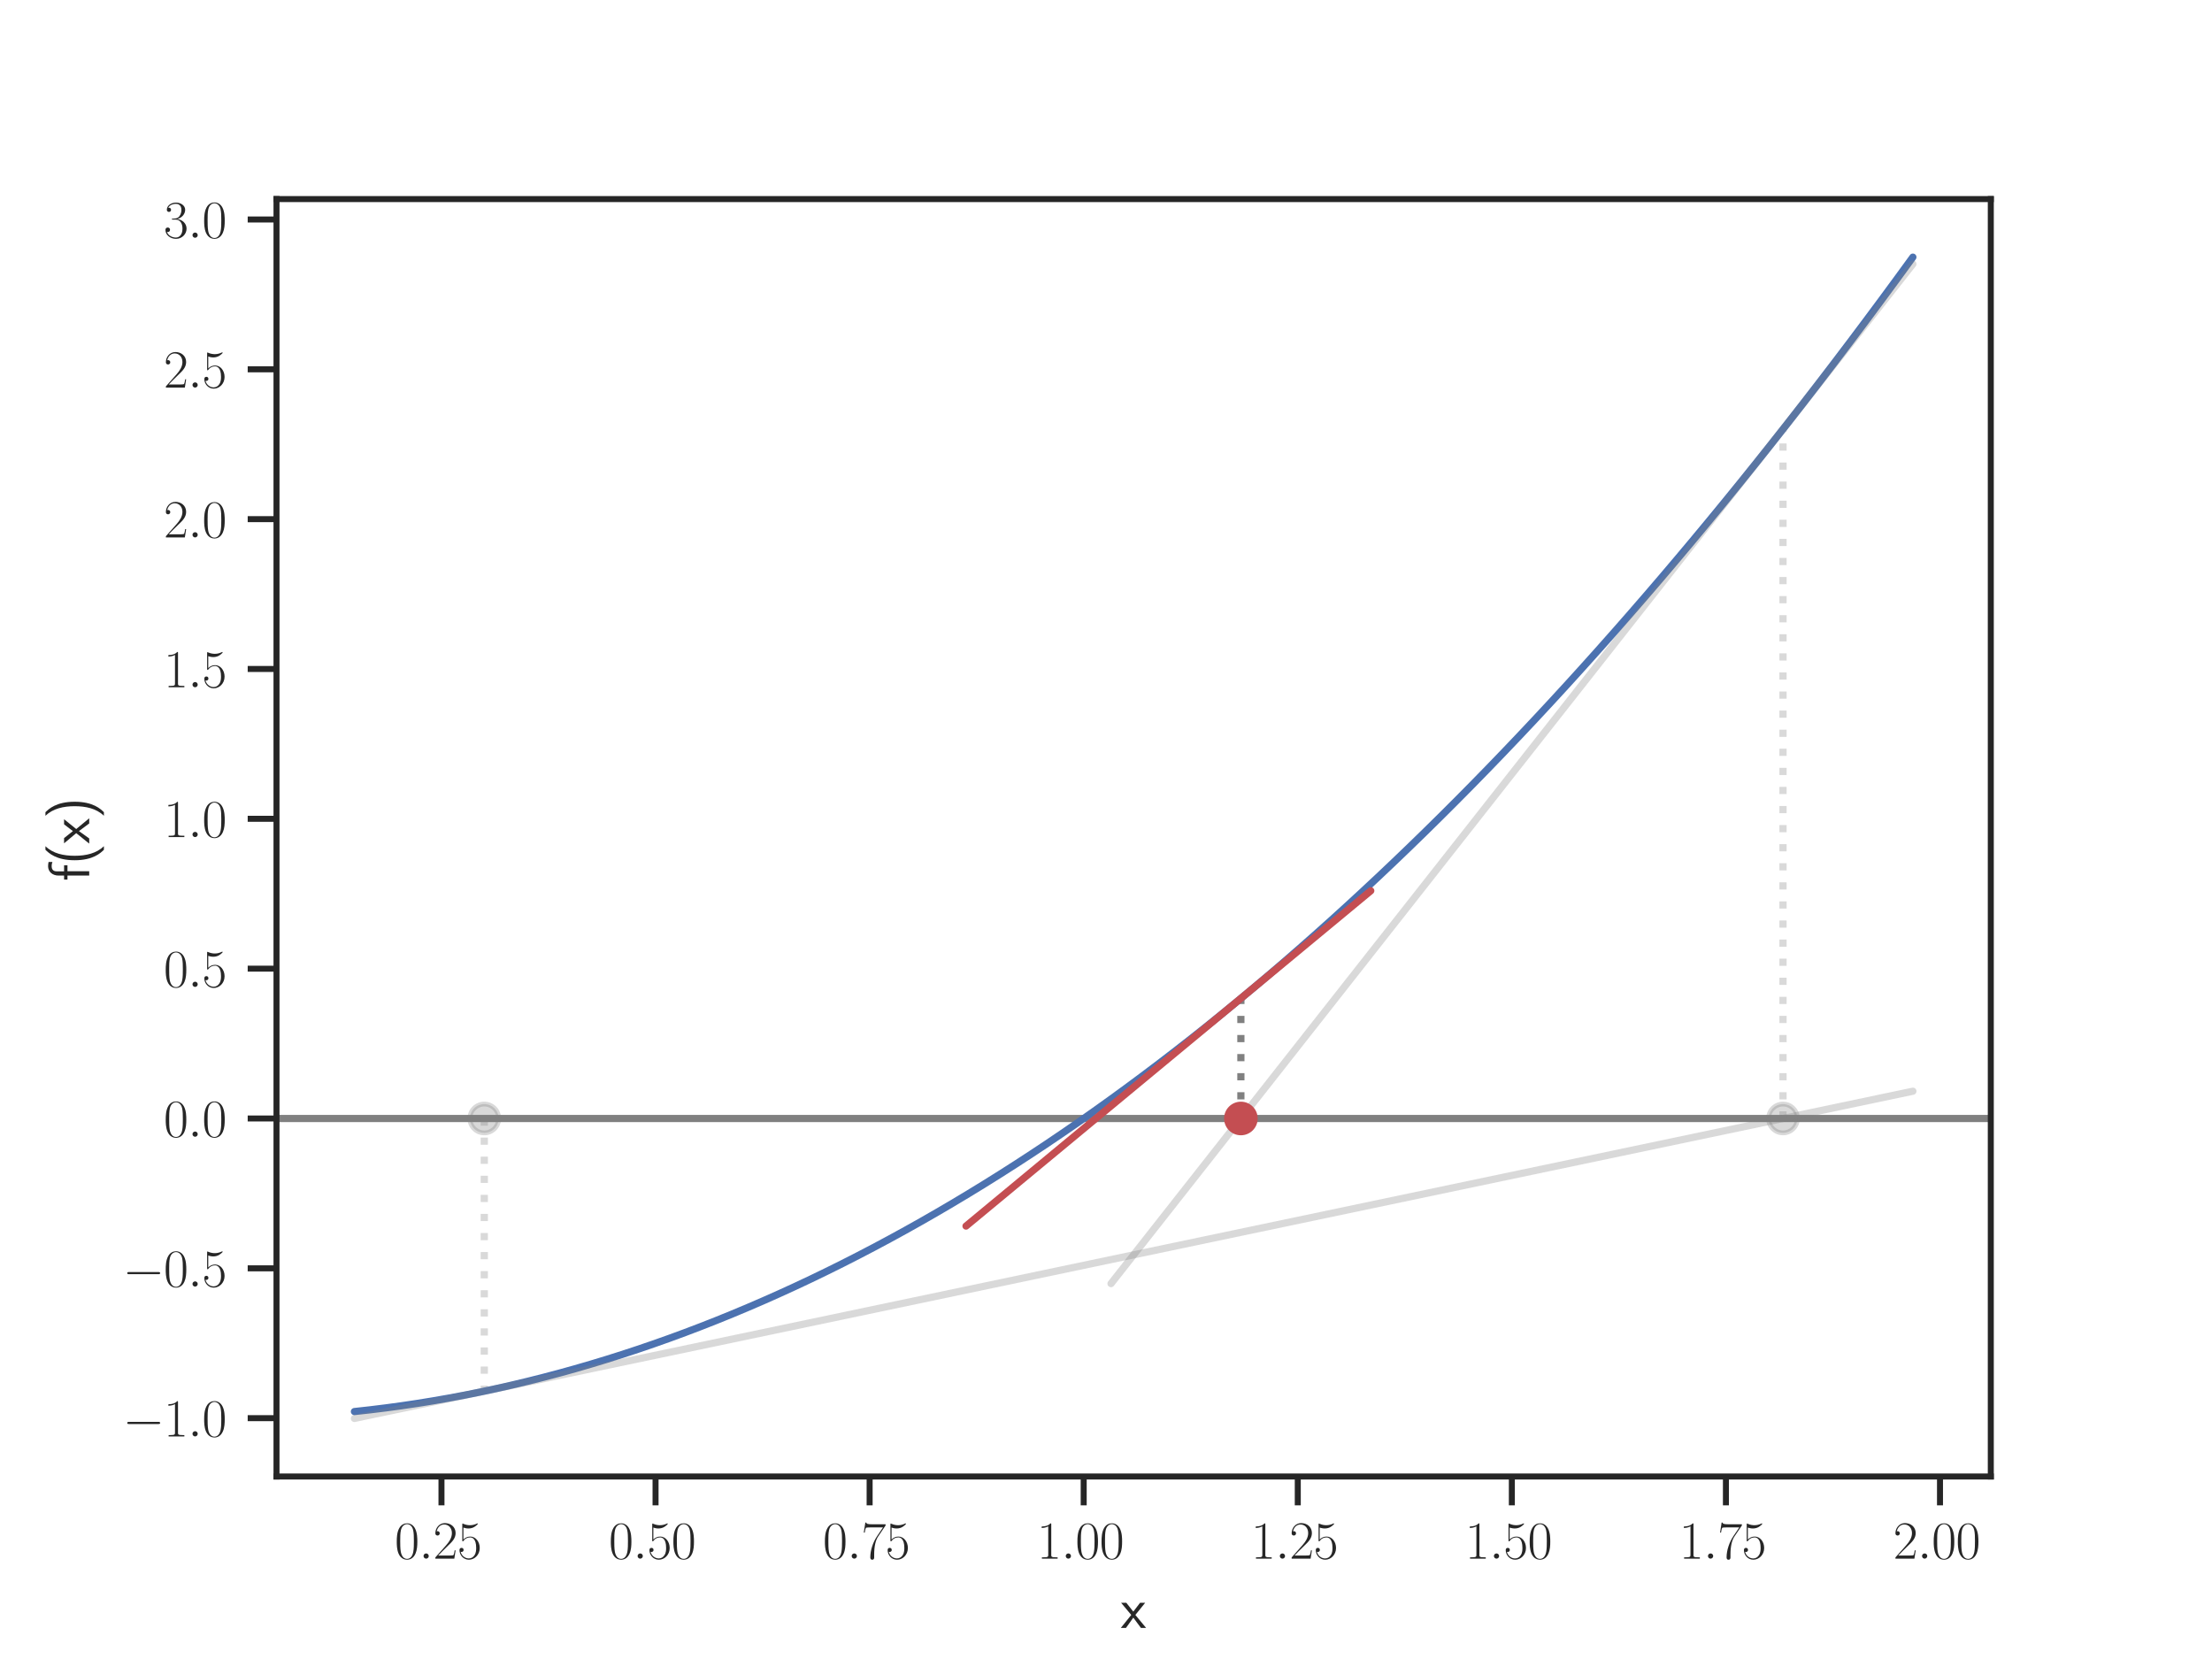 <?xml version="1.0" encoding="utf-8" standalone="no"?>
<!DOCTYPE svg PUBLIC "-//W3C//DTD SVG 1.1//EN"
  "http://www.w3.org/Graphics/SVG/1.1/DTD/svg11.dtd">
<svg xmlns:xlink="http://www.w3.org/1999/xlink" width="460.8pt" height="345.6pt" viewBox="0 0 460.8 345.6" xmlns="http://www.w3.org/2000/svg" version="1.1">
 <defs>
  <style type="text/css">*{stroke-linejoin: round; stroke-linecap: butt}</style>
 </defs>
 <g id="figure_1">
  <g id="patch_1">
   <path d="M 0 345.6 
L 460.8 345.6 
L 460.8 0 
L 0 0 
z
" style="fill: #ffffff"/>
  </g>
  <g id="axes_1">
   <g id="patch_2">
    <path d="M 57.6 307.584 
L 414.72 307.584 
L 414.72 41.472 
L 57.6 41.472 
z
" style="fill: #ffffff"/>
   </g>
   <g id="line2d_1">
    <path d="M 57.6 233 
L 414.72 233 
" clip-path="url(#p4cef0f4379)" style="fill: none; stroke: #808080; stroke-width: 1.5; stroke-linecap: round"/>
   </g>
   <g id="LineCollection_1">
    <path d="M 100.887 233 
L 100.887 289.807 
" clip-path="url(#p4cef0f4379)" style="fill: none; stroke-dasharray: 1.5,2.475; stroke-dashoffset: 0; stroke: #808080; stroke-opacity: 0.3; stroke-width: 1.5"/>
   </g>
   <g id="LineCollection_2">
    <path d="M 371.433 233 
L 371.433 89.404 
" clip-path="url(#p4cef0f4379)" style="fill: none; stroke-dasharray: 1.5,2.475; stroke-dashoffset: 0; stroke: #808080; stroke-opacity: 0.3; stroke-width: 1.5"/>
   </g>
   <g id="LineCollection_3">
    <path d="M 258.499 233 
L 258.499 207.979 
" clip-path="url(#p4cef0f4379)" style="fill: none; stroke-dasharray: 1.5,2.475; stroke-dashoffset: 0; stroke: #808080; stroke-width: 1.5"/>
   </g>
   <g id="matplotlib.axis_1">
    <g id="xtick_1">
     <g id="line2d_2">
      <defs>
       <path id="m800317ec4b" d="M 0 0 
L 0 6 
" style="stroke: #262626; stroke-width: 1.25"/>
      </defs>
      <g>
       <use xlink:href="#m800317ec4b" x="91.968" y="307.584" style="fill: #262626; stroke: #262626; stroke-width: 1.25"/>
      </g>
     </g>
     <g id="text_1">
      <!-- $\mathdefault{0.25}$ -->
      <g style="fill: #262626" transform="translate(82.227 324.694) scale(0.11 -0.11)">
       <defs>
        <path id="CMR17-30" d="M 2688 2025 
C 2688 2416 2682 3080 2413 3591 
C 2176 4039 1798 4198 1466 4198 
C 1158 4198 768 4058 525 3597 
C 269 3118 243 2524 243 2025 
C 243 1661 250 1106 448 619 
C 723 -39 1216 -128 1466 -128 
C 1760 -128 2208 -7 2470 600 
C 2662 1042 2688 1559 2688 2025 
z
M 1466 -26 
C 1056 -26 813 325 723 812 
C 653 1188 653 1738 653 2096 
C 653 2588 653 2997 736 3387 
C 858 3929 1216 4096 1466 4096 
C 1728 4096 2067 3923 2189 3400 
C 2272 3036 2278 2607 2278 2096 
C 2278 1680 2278 1169 2202 792 
C 2067 95 1690 -26 1466 -26 
z
" transform="scale(0.016)"/>
        <path id="CMMI12-3a" d="M 1178 307 
C 1178 492 1024 619 870 619 
C 685 619 557 466 557 313 
C 557 128 710 0 864 0 
C 1050 0 1178 153 1178 307 
z
" transform="scale(0.016)"/>
        <path id="CMR17-32" d="M 2669 989 
L 2554 989 
C 2490 536 2438 459 2413 420 
C 2381 369 1920 369 1830 369 
L 602 369 
C 832 619 1280 1072 1824 1597 
C 2214 1967 2669 2402 2669 3035 
C 2669 3790 2067 4224 1395 4224 
C 691 4224 262 3604 262 3030 
C 262 2780 448 2748 525 2748 
C 589 2748 781 2787 781 3010 
C 781 3207 614 3264 525 3264 
C 486 3264 448 3258 422 3245 
C 544 3790 915 4058 1306 4058 
C 1862 4058 2227 3617 2227 3035 
C 2227 2479 1901 2000 1536 1584 
L 262 146 
L 262 0 
L 2515 0 
L 2669 989 
z
" transform="scale(0.016)"/>
        <path id="CMR17-35" d="M 730 3692 
C 794 3666 1056 3584 1325 3584 
C 1920 3584 2246 3911 2432 4100 
C 2432 4157 2432 4192 2394 4192 
C 2387 4192 2374 4192 2323 4163 
C 2099 4058 1837 3973 1517 3973 
C 1325 3973 1037 3999 723 4139 
C 653 4171 640 4171 634 4171 
C 602 4171 595 4164 595 4037 
L 595 2203 
C 595 2089 595 2057 659 2057 
C 691 2057 704 2070 736 2114 
C 941 2401 1222 2522 1542 2522 
C 1766 2522 2246 2382 2246 1289 
C 2246 1085 2246 715 2054 421 
C 1894 159 1645 25 1370 25 
C 947 25 518 320 403 814 
C 429 807 480 795 506 795 
C 589 795 749 840 749 1038 
C 749 1210 627 1280 506 1280 
C 358 1280 262 1190 262 1011 
C 262 454 704 -128 1382 -128 
C 2042 -128 2669 440 2669 1264 
C 2669 2030 2170 2624 1549 2624 
C 1222 2624 947 2503 730 2274 
L 730 3692 
z
" transform="scale(0.016)"/>
       </defs>
       <use xlink:href="#CMR17-30" transform="scale(0.996)"/>
       <use xlink:href="#CMMI12-3a" transform="translate(45.69 0) scale(0.996)"/>
       <use xlink:href="#CMR17-32" transform="translate(72.788 0) scale(0.996)"/>
       <use xlink:href="#CMR17-35" transform="translate(118.478 0) scale(0.996)"/>
      </g>
     </g>
    </g>
    <g id="xtick_2">
     <g id="line2d_3">
      <g>
       <use xlink:href="#m800317ec4b" x="136.564" y="307.584" style="fill: #262626; stroke: #262626; stroke-width: 1.25"/>
      </g>
     </g>
     <g id="text_2">
      <!-- $\mathdefault{0.50}$ -->
      <g style="fill: #262626" transform="translate(126.822 324.694) scale(0.11 -0.11)">
       <use xlink:href="#CMR17-30" transform="scale(0.996)"/>
       <use xlink:href="#CMMI12-3a" transform="translate(45.69 0) scale(0.996)"/>
       <use xlink:href="#CMR17-35" transform="translate(72.788 0) scale(0.996)"/>
       <use xlink:href="#CMR17-30" transform="translate(118.478 0) scale(0.996)"/>
      </g>
     </g>
    </g>
    <g id="xtick_3">
     <g id="line2d_4">
      <g>
       <use xlink:href="#m800317ec4b" x="181.159" y="307.584" style="fill: #262626; stroke: #262626; stroke-width: 1.25"/>
      </g>
     </g>
     <g id="text_3">
      <!-- $\mathdefault{0.75}$ -->
      <g style="fill: #262626" transform="translate(171.418 324.694) scale(0.11 -0.11)">
       <defs>
        <path id="CMR17-37" d="M 2886 3941 
L 2886 4081 
L 1382 4081 
C 634 4081 621 4165 595 4288 
L 480 4288 
L 294 3094 
L 410 3094 
C 429 3215 474 3540 550 3661 
C 589 3712 1062 3712 1171 3712 
L 2579 3712 
L 1869 2661 
C 1395 1954 1069 999 1069 165 
C 1069 89 1069 -128 1299 -128 
C 1530 -128 1530 89 1530 171 
L 1530 465 
C 1530 1508 1709 2196 2003 2636 
L 2886 3941 
z
" transform="scale(0.016)"/>
       </defs>
       <use xlink:href="#CMR17-30" transform="scale(0.996)"/>
       <use xlink:href="#CMMI12-3a" transform="translate(45.69 0) scale(0.996)"/>
       <use xlink:href="#CMR17-37" transform="translate(72.788 0) scale(0.996)"/>
       <use xlink:href="#CMR17-35" transform="translate(118.478 0) scale(0.996)"/>
      </g>
     </g>
    </g>
    <g id="xtick_4">
     <g id="line2d_5">
      <g>
       <use xlink:href="#m800317ec4b" x="225.754" y="307.584" style="fill: #262626; stroke: #262626; stroke-width: 1.25"/>
      </g>
     </g>
     <g id="text_4">
      <!-- $\mathdefault{1.00}$ -->
      <g style="fill: #262626" transform="translate(216.013 324.694) scale(0.11 -0.11)">
       <defs>
        <path id="CMR17-31" d="M 1702 4058 
C 1702 4192 1696 4192 1606 4192 
C 1357 3916 979 3827 621 3827 
C 602 3827 570 3827 563 3808 
C 557 3795 557 3782 557 3648 
C 755 3648 1088 3686 1344 3839 
L 1344 461 
C 1344 236 1331 160 781 160 
L 589 160 
L 589 0 
C 896 0 1216 0 1523 0 
C 1830 0 2150 0 2458 0 
L 2458 160 
L 2266 160 
C 1715 160 1702 230 1702 458 
L 1702 4058 
z
" transform="scale(0.016)"/>
       </defs>
       <use xlink:href="#CMR17-31" transform="scale(0.996)"/>
       <use xlink:href="#CMMI12-3a" transform="translate(45.69 0) scale(0.996)"/>
       <use xlink:href="#CMR17-30" transform="translate(72.788 0) scale(0.996)"/>
       <use xlink:href="#CMR17-30" transform="translate(118.478 0) scale(0.996)"/>
      </g>
     </g>
    </g>
    <g id="xtick_5">
     <g id="line2d_6">
      <g>
       <use xlink:href="#m800317ec4b" x="270.35" y="307.584" style="fill: #262626; stroke: #262626; stroke-width: 1.25"/>
      </g>
     </g>
     <g id="text_5">
      <!-- $\mathdefault{1.25}$ -->
      <g style="fill: #262626" transform="translate(260.609 324.694) scale(0.11 -0.11)">
       <use xlink:href="#CMR17-31" transform="scale(0.996)"/>
       <use xlink:href="#CMMI12-3a" transform="translate(45.69 0) scale(0.996)"/>
       <use xlink:href="#CMR17-32" transform="translate(72.788 0) scale(0.996)"/>
       <use xlink:href="#CMR17-35" transform="translate(118.478 0) scale(0.996)"/>
      </g>
     </g>
    </g>
    <g id="xtick_6">
     <g id="line2d_7">
      <g>
       <use xlink:href="#m800317ec4b" x="314.945" y="307.584" style="fill: #262626; stroke: #262626; stroke-width: 1.25"/>
      </g>
     </g>
     <g id="text_6">
      <!-- $\mathdefault{1.50}$ -->
      <g style="fill: #262626" transform="translate(305.204 324.694) scale(0.11 -0.11)">
       <use xlink:href="#CMR17-31" transform="scale(0.996)"/>
       <use xlink:href="#CMMI12-3a" transform="translate(45.69 0) scale(0.996)"/>
       <use xlink:href="#CMR17-35" transform="translate(72.788 0) scale(0.996)"/>
       <use xlink:href="#CMR17-30" transform="translate(118.478 0) scale(0.996)"/>
      </g>
     </g>
    </g>
    <g id="xtick_7">
     <g id="line2d_8">
      <g>
       <use xlink:href="#m800317ec4b" x="359.541" y="307.584" style="fill: #262626; stroke: #262626; stroke-width: 1.25"/>
      </g>
     </g>
     <g id="text_7">
      <!-- $\mathdefault{1.75}$ -->
      <g style="fill: #262626" transform="translate(349.799 324.694) scale(0.11 -0.11)">
       <use xlink:href="#CMR17-31" transform="scale(0.996)"/>
       <use xlink:href="#CMMI12-3a" transform="translate(45.69 0) scale(0.996)"/>
       <use xlink:href="#CMR17-37" transform="translate(72.788 0) scale(0.996)"/>
       <use xlink:href="#CMR17-35" transform="translate(118.478 0) scale(0.996)"/>
      </g>
     </g>
    </g>
    <g id="xtick_8">
     <g id="line2d_9">
      <g>
       <use xlink:href="#m800317ec4b" x="404.136" y="307.584" style="fill: #262626; stroke: #262626; stroke-width: 1.25"/>
      </g>
     </g>
     <g id="text_8">
      <!-- $\mathdefault{2.00}$ -->
      <g style="fill: #262626" transform="translate(394.395 324.694) scale(0.11 -0.11)">
       <use xlink:href="#CMR17-32" transform="scale(0.996)"/>
       <use xlink:href="#CMMI12-3a" transform="translate(45.69 0) scale(0.996)"/>
       <use xlink:href="#CMR17-30" transform="translate(72.788 0) scale(0.996)"/>
       <use xlink:href="#CMR17-30" transform="translate(118.478 0) scale(0.996)"/>
      </g>
     </g>
    </g>
    <g id="text_9">
     <!-- x -->
     <g style="fill: #262626" transform="translate(233.483 339.127) scale(0.12 -0.12)">
      <defs>
       <path id="CMSS17-78" d="M 1587 1414 
L 2656 2739 
L 2099 2739 
L 1363 1777 
L 602 2739 
L 32 2739 
L 1139 1414 
L 0 0 
L 563 0 
L 1363 1121 
L 2195 0 
L 2758 0 
L 1587 1414 
z
" transform="scale(0.016)"/>
      </defs>
      <use xlink:href="#CMSS17-78" transform="scale(0.996)"/>
     </g>
    </g>
   </g>
   <g id="matplotlib.axis_2">
    <g id="ytick_1">
     <g id="line2d_10">
      <defs>
       <path id="m65cc3fd30d" d="M 0 0 
L -6 0 
" style="stroke: #262626; stroke-width: 1.25"/>
      </defs>
      <g>
       <use xlink:href="#m65cc3fd30d" x="57.6" y="295.426" style="fill: #262626; stroke: #262626; stroke-width: 1.25"/>
      </g>
     </g>
     <g id="text_10">
      <!-- $\mathdefault{−1.0}$ -->
      <g style="fill: #262626" transform="translate(25.573 299.231) scale(0.11 -0.11)">
       <defs>
        <path id="CMSY10-0" d="M 4218 1472 
C 4326 1472 4442 1472 4442 1600 
C 4442 1728 4326 1728 4218 1728 
L 755 1728 
C 646 1728 531 1728 531 1600 
C 531 1472 646 1472 755 1472 
L 4218 1472 
z
" transform="scale(0.016)"/>
       </defs>
       <use xlink:href="#CMSY10-0" transform="scale(0.996)"/>
       <use xlink:href="#CMR17-31" transform="translate(77.487 0) scale(0.996)"/>
       <use xlink:href="#CMMI12-3a" transform="translate(123.178 0) scale(0.996)"/>
       <use xlink:href="#CMR17-30" transform="translate(150.275 0) scale(0.996)"/>
      </g>
     </g>
    </g>
    <g id="ytick_2">
     <g id="line2d_11">
      <g>
       <use xlink:href="#m65cc3fd30d" x="57.6" y="264.213" style="fill: #262626; stroke: #262626; stroke-width: 1.25"/>
      </g>
     </g>
     <g id="text_11">
      <!-- $\mathdefault{−0.5}$ -->
      <g style="fill: #262626" transform="translate(25.573 268.018) scale(0.11 -0.11)">
       <use xlink:href="#CMSY10-0" transform="scale(0.996)"/>
       <use xlink:href="#CMR17-30" transform="translate(77.487 0) scale(0.996)"/>
       <use xlink:href="#CMMI12-3a" transform="translate(123.178 0) scale(0.996)"/>
       <use xlink:href="#CMR17-35" transform="translate(150.275 0) scale(0.996)"/>
      </g>
     </g>
    </g>
    <g id="ytick_3">
     <g id="line2d_12">
      <g>
       <use xlink:href="#m65cc3fd30d" x="57.6" y="233" style="fill: #262626; stroke: #262626; stroke-width: 1.25"/>
      </g>
     </g>
     <g id="text_12">
      <!-- $\mathdefault{0.0}$ -->
      <g style="fill: #262626" transform="translate(34.097 236.805) scale(0.11 -0.11)">
       <use xlink:href="#CMR17-30" transform="scale(0.996)"/>
       <use xlink:href="#CMMI12-3a" transform="translate(45.69 0) scale(0.996)"/>
       <use xlink:href="#CMR17-30" transform="translate(72.788 0) scale(0.996)"/>
      </g>
     </g>
    </g>
    <g id="ytick_4">
     <g id="line2d_13">
      <g>
       <use xlink:href="#m65cc3fd30d" x="57.6" y="201.787" style="fill: #262626; stroke: #262626; stroke-width: 1.25"/>
      </g>
     </g>
     <g id="text_13">
      <!-- $\mathdefault{0.5}$ -->
      <g style="fill: #262626" transform="translate(34.097 205.592) scale(0.11 -0.11)">
       <use xlink:href="#CMR17-30" transform="scale(0.996)"/>
       <use xlink:href="#CMMI12-3a" transform="translate(45.69 0) scale(0.996)"/>
       <use xlink:href="#CMR17-35" transform="translate(72.788 0) scale(0.996)"/>
      </g>
     </g>
    </g>
    <g id="ytick_5">
     <g id="line2d_14">
      <g>
       <use xlink:href="#m65cc3fd30d" x="57.6" y="170.574" style="fill: #262626; stroke: #262626; stroke-width: 1.25"/>
      </g>
     </g>
     <g id="text_14">
      <!-- $\mathdefault{1.0}$ -->
      <g style="fill: #262626" transform="translate(34.097 174.38) scale(0.11 -0.11)">
       <use xlink:href="#CMR17-31" transform="scale(0.996)"/>
       <use xlink:href="#CMMI12-3a" transform="translate(45.69 0) scale(0.996)"/>
       <use xlink:href="#CMR17-30" transform="translate(72.788 0) scale(0.996)"/>
      </g>
     </g>
    </g>
    <g id="ytick_6">
     <g id="line2d_15">
      <g>
       <use xlink:href="#m65cc3fd30d" x="57.6" y="139.362" style="fill: #262626; stroke: #262626; stroke-width: 1.25"/>
      </g>
     </g>
     <g id="text_15">
      <!-- $\mathdefault{1.5}$ -->
      <g style="fill: #262626" transform="translate(34.097 143.167) scale(0.11 -0.11)">
       <use xlink:href="#CMR17-31" transform="scale(0.996)"/>
       <use xlink:href="#CMMI12-3a" transform="translate(45.69 0) scale(0.996)"/>
       <use xlink:href="#CMR17-35" transform="translate(72.788 0) scale(0.996)"/>
      </g>
     </g>
    </g>
    <g id="ytick_7">
     <g id="line2d_16">
      <g>
       <use xlink:href="#m65cc3fd30d" x="57.6" y="108.149" style="fill: #262626; stroke: #262626; stroke-width: 1.25"/>
      </g>
     </g>
     <g id="text_16">
      <!-- $\mathdefault{2.0}$ -->
      <g style="fill: #262626" transform="translate(34.097 111.954) scale(0.11 -0.11)">
       <use xlink:href="#CMR17-32" transform="scale(0.996)"/>
       <use xlink:href="#CMMI12-3a" transform="translate(45.69 0) scale(0.996)"/>
       <use xlink:href="#CMR17-30" transform="translate(72.788 0) scale(0.996)"/>
      </g>
     </g>
    </g>
    <g id="ytick_8">
     <g id="line2d_17">
      <g>
       <use xlink:href="#m65cc3fd30d" x="57.6" y="76.936" style="fill: #262626; stroke: #262626; stroke-width: 1.25"/>
      </g>
     </g>
     <g id="text_17">
      <!-- $\mathdefault{2.5}$ -->
      <g style="fill: #262626" transform="translate(34.097 80.741) scale(0.11 -0.11)">
       <use xlink:href="#CMR17-32" transform="scale(0.996)"/>
       <use xlink:href="#CMMI12-3a" transform="translate(45.69 0) scale(0.996)"/>
       <use xlink:href="#CMR17-35" transform="translate(72.788 0) scale(0.996)"/>
      </g>
     </g>
    </g>
    <g id="ytick_9">
     <g id="line2d_18">
      <g>
       <use xlink:href="#m65cc3fd30d" x="57.6" y="45.723" style="fill: #262626; stroke: #262626; stroke-width: 1.25"/>
      </g>
     </g>
     <g id="text_18">
      <!-- $\mathdefault{3.0}$ -->
      <g style="fill: #262626" transform="translate(34.097 49.529) scale(0.11 -0.11)">
       <defs>
        <path id="CMR17-33" d="M 1414 2157 
C 1984 2157 2234 1662 2234 1090 
C 2234 320 1824 25 1453 25 
C 1114 25 563 194 390 693 
C 422 680 454 680 486 680 
C 640 680 755 782 755 948 
C 755 1133 614 1216 486 1216 
C 378 1216 211 1165 211 926 
C 211 335 787 -128 1466 -128 
C 2176 -128 2720 430 2720 1085 
C 2720 1707 2208 2157 1600 2227 
C 2086 2328 2554 2756 2554 3329 
C 2554 3820 2048 4179 1472 4179 
C 890 4179 378 3829 378 3329 
C 378 3110 544 3072 627 3072 
C 762 3072 877 3155 877 3321 
C 877 3486 762 3569 627 3569 
C 602 3569 570 3569 544 3557 
C 730 3959 1235 4032 1459 4032 
C 1683 4032 2106 3925 2106 3320 
C 2106 3143 2080 2828 1862 2550 
C 1670 2304 1453 2304 1242 2284 
C 1210 2284 1062 2269 1037 2269 
C 992 2263 966 2257 966 2208 
C 966 2163 973 2157 1101 2157 
L 1414 2157 
z
" transform="scale(0.016)"/>
       </defs>
       <use xlink:href="#CMR17-33" transform="scale(0.996)"/>
       <use xlink:href="#CMMI12-3a" transform="translate(45.69 0) scale(0.996)"/>
       <use xlink:href="#CMR17-30" transform="translate(72.788 0) scale(0.996)"/>
      </g>
     </g>
    </g>
    <g id="text_19">
     <!-- f(x) -->
     <g style="fill: #262626" transform="translate(18.585 183.546) rotate(-90) scale(0.12 -0.12)">
      <defs>
       <path id="CMSS17-66" d="M 1075 2368 
L 1722 2368 
L 1722 2737 
L 1062 2737 
L 1062 3559 
C 1062 4014 1408 4092 1606 4092 
C 1670 4092 1850 4092 2080 4009 
L 2080 4429 
C 1933 4461 1754 4480 1613 4480 
C 1018 4480 602 3993 602 3359 
L 602 2737 
L 160 2737 
L 160 2368 
L 602 2368 
L 602 0 
L 1075 0 
L 1075 2368 
z
" transform="scale(0.016)"/>
       <path id="CMSS17-28" d="M 1613 4768 
C 1267 4417 474 3601 474 1588 
C 474 -433 1267 -1243 1613 -1600 
L 2003 -1600 
C 1216 -784 960 357 960 1581 
C 960 2798 1203 3946 2003 4768 
L 1613 4768 
z
" transform="scale(0.016)"/>
       <path id="CMSS17-29" d="M 723 -1600 
C 1069 -1249 1862 -433 1862 1581 
C 1862 3601 1069 4411 723 4768 
L 333 4768 
C 1120 3952 1376 2811 1376 1588 
C 1376 370 1133 -778 333 -1600 
L 723 -1600 
z
" transform="scale(0.016)"/>
      </defs>
      <use xlink:href="#CMSS17-66" transform="scale(0.996)"/>
      <use xlink:href="#CMSS17-28" transform="translate(28.627 0) scale(0.996)"/>
      <use xlink:href="#CMSS17-78" transform="translate(65.061 0) scale(0.996)"/>
      <use xlink:href="#CMSS17-29" transform="translate(108.061 0) scale(0.996)"/>
     </g>
    </g>
   </g>
   <g id="line2d_19">
    <path d="M 73.833 294.052 
L 77.112 293.69 
L 80.391 293.287 
L 83.671 292.841 
L 86.95 292.353 
L 90.229 291.822 
L 93.509 291.25 
L 96.788 290.635 
L 100.067 289.978 
L 103.347 289.279 
L 106.626 288.538 
L 109.905 287.754 
L 113.185 286.928 
L 116.464 286.061 
L 119.743 285.15 
L 123.023 284.198 
L 126.302 283.204 
L 129.581 282.167 
L 132.861 281.088 
L 136.14 279.967 
L 139.42 278.804 
L 142.699 277.598 
L 145.978 276.351 
L 149.258 275.061 
L 152.537 273.729 
L 155.816 272.354 
L 159.096 270.938 
L 162.375 269.479 
L 165.654 267.979 
L 168.934 266.436 
L 172.213 264.85 
L 175.492 263.223 
L 178.772 261.553 
L 182.051 259.841 
L 185.33 258.087 
L 188.61 256.291 
L 191.889 254.453 
L 195.168 252.572 
L 198.448 250.649 
L 201.727 248.684 
L 205.006 246.677 
L 208.286 244.628 
L 211.565 242.536 
L 214.844 240.403 
L 218.124 238.227 
L 221.403 236.008 
L 224.682 233.748 
L 227.962 231.446 
L 231.241 229.101 
L 234.52 226.714 
L 237.8 224.285 
L 241.079 221.813 
L 244.358 219.3 
L 247.638 216.744 
L 250.917 214.146 
L 254.196 211.506 
L 257.476 208.824 
L 260.755 206.099 
L 264.034 203.333 
L 267.314 200.524 
L 270.593 197.673 
L 273.872 194.779 
L 277.152 191.844 
L 280.431 188.866 
L 283.71 185.846 
L 286.99 182.784 
L 290.269 179.68 
L 293.548 176.534 
L 296.828 173.345 
L 300.107 170.114 
L 303.386 166.841 
L 306.666 163.526 
L 309.945 160.168 
L 313.224 156.769 
L 316.504 153.327 
L 319.783 149.843 
L 323.062 146.317 
L 326.342 142.748 
L 329.621 139.138 
L 332.9 135.485 
L 336.18 131.79 
L 339.459 128.053 
L 342.739 124.273 
L 346.018 120.452 
L 349.297 116.588 
L 352.577 112.682 
L 355.856 108.734 
L 359.135 104.744 
L 362.415 100.711 
L 365.694 96.636 
L 368.973 92.519 
L 372.253 88.36 
L 375.532 84.159 
L 378.811 79.915 
L 382.091 75.63 
L 385.37 71.302 
L 388.649 66.932 
L 391.929 62.519 
L 395.208 58.065 
L 398.487 53.568 
" clip-path="url(#p4cef0f4379)" style="fill: none; stroke: #4c72b0; stroke-width: 1.5; stroke-linecap: round"/>
   </g>
   <g id="line2d_20">
    <path d="M 73.833 295.488 
L 398.487 227.319 
" clip-path="url(#p4cef0f4379)" style="fill: none; stroke: #808080; stroke-opacity: 0.3; stroke-width: 1.5; stroke-linecap: round"/>
   </g>
   <g id="line2d_21">
    <path d="M 231.444 267.4 
L 398.487 55.004 
" clip-path="url(#p4cef0f4379)" style="fill: none; stroke: #808080; stroke-opacity: 0.3; stroke-width: 1.5; stroke-linecap: round"/>
   </g>
   <g id="line2d_22">
    <path d="M 201.239 255.412 
L 285.553 185.567 
" clip-path="url(#p4cef0f4379)" style="fill: none; stroke: #c44e52; stroke-width: 1.5; stroke-linecap: round"/>
   </g>
   <g id="patch_3">
    <path d="M 57.6 307.584 
L 57.6 41.472 
" style="fill: none; stroke: #262626; stroke-width: 1.25; stroke-linejoin: miter; stroke-linecap: square"/>
   </g>
   <g id="patch_4">
    <path d="M 414.72 307.584 
L 414.72 41.472 
" style="fill: none; stroke: #262626; stroke-width: 1.25; stroke-linejoin: miter; stroke-linecap: square"/>
   </g>
   <g id="patch_5">
    <path d="M 57.6 307.584 
L 414.72 307.584 
" style="fill: none; stroke: #262626; stroke-width: 1.25; stroke-linejoin: miter; stroke-linecap: square"/>
   </g>
   <g id="patch_6">
    <path d="M 57.6 41.472 
L 414.72 41.472 
" style="fill: none; stroke: #262626; stroke-width: 1.25; stroke-linejoin: miter; stroke-linecap: square"/>
   </g>
   <g id="PathCollection_1">
    <defs>
     <path id="m2970a6cede" d="M 0 3 
C 0.796 3 1.559 2.684 2.121 2.121 
C 2.684 1.559 3 0.796 3 0 
C 3 -0.796 2.684 -1.559 2.121 -2.121 
C 1.559 -2.684 0.796 -3 0 -3 
C -0.796 -3 -1.559 -2.684 -2.121 -2.121 
C -2.684 -1.559 -3 -0.796 -3 0 
C -3 0.796 -2.684 1.559 -2.121 2.121 
C -1.559 2.684 -0.796 3 0 3 
z
" style="stroke: #808080; stroke-opacity: 0.3"/>
    </defs>
    <g clip-path="url(#p4cef0f4379)">
     <use xlink:href="#m2970a6cede" x="100.887" y="233" style="fill: #808080; fill-opacity: 0.3; stroke: #808080; stroke-opacity: 0.3"/>
    </g>
   </g>
   <g id="PathCollection_2">
    <g clip-path="url(#p4cef0f4379)">
     <use xlink:href="#m2970a6cede" x="371.433" y="233" style="fill: #808080; fill-opacity: 0.3; stroke: #808080; stroke-opacity: 0.3"/>
    </g>
   </g>
   <g id="PathCollection_3">
    <defs>
     <path id="m5759629060" d="M 0 3 
C 0.796 3 1.559 2.684 2.121 2.121 
C 2.684 1.559 3 0.796 3 0 
C 3 -0.796 2.684 -1.559 2.121 -2.121 
C 1.559 -2.684 0.796 -3 0 -3 
C -0.796 -3 -1.559 -2.684 -2.121 -2.121 
C -2.684 -1.559 -3 -0.796 -3 0 
C -3 0.796 -2.684 1.559 -2.121 2.121 
C -1.559 2.684 -0.796 3 0 3 
z
" style="stroke: #c44e52"/>
    </defs>
    <g clip-path="url(#p4cef0f4379)">
     <use xlink:href="#m5759629060" x="258.499" y="233" style="fill: #c44e52; stroke: #c44e52"/>
    </g>
   </g>
  </g>
 </g>
 <defs>
  <clipPath id="p4cef0f4379">
   <rect x="57.6" y="41.472" width="357.12" height="266.112"/>
  </clipPath>
 </defs>
</svg>
